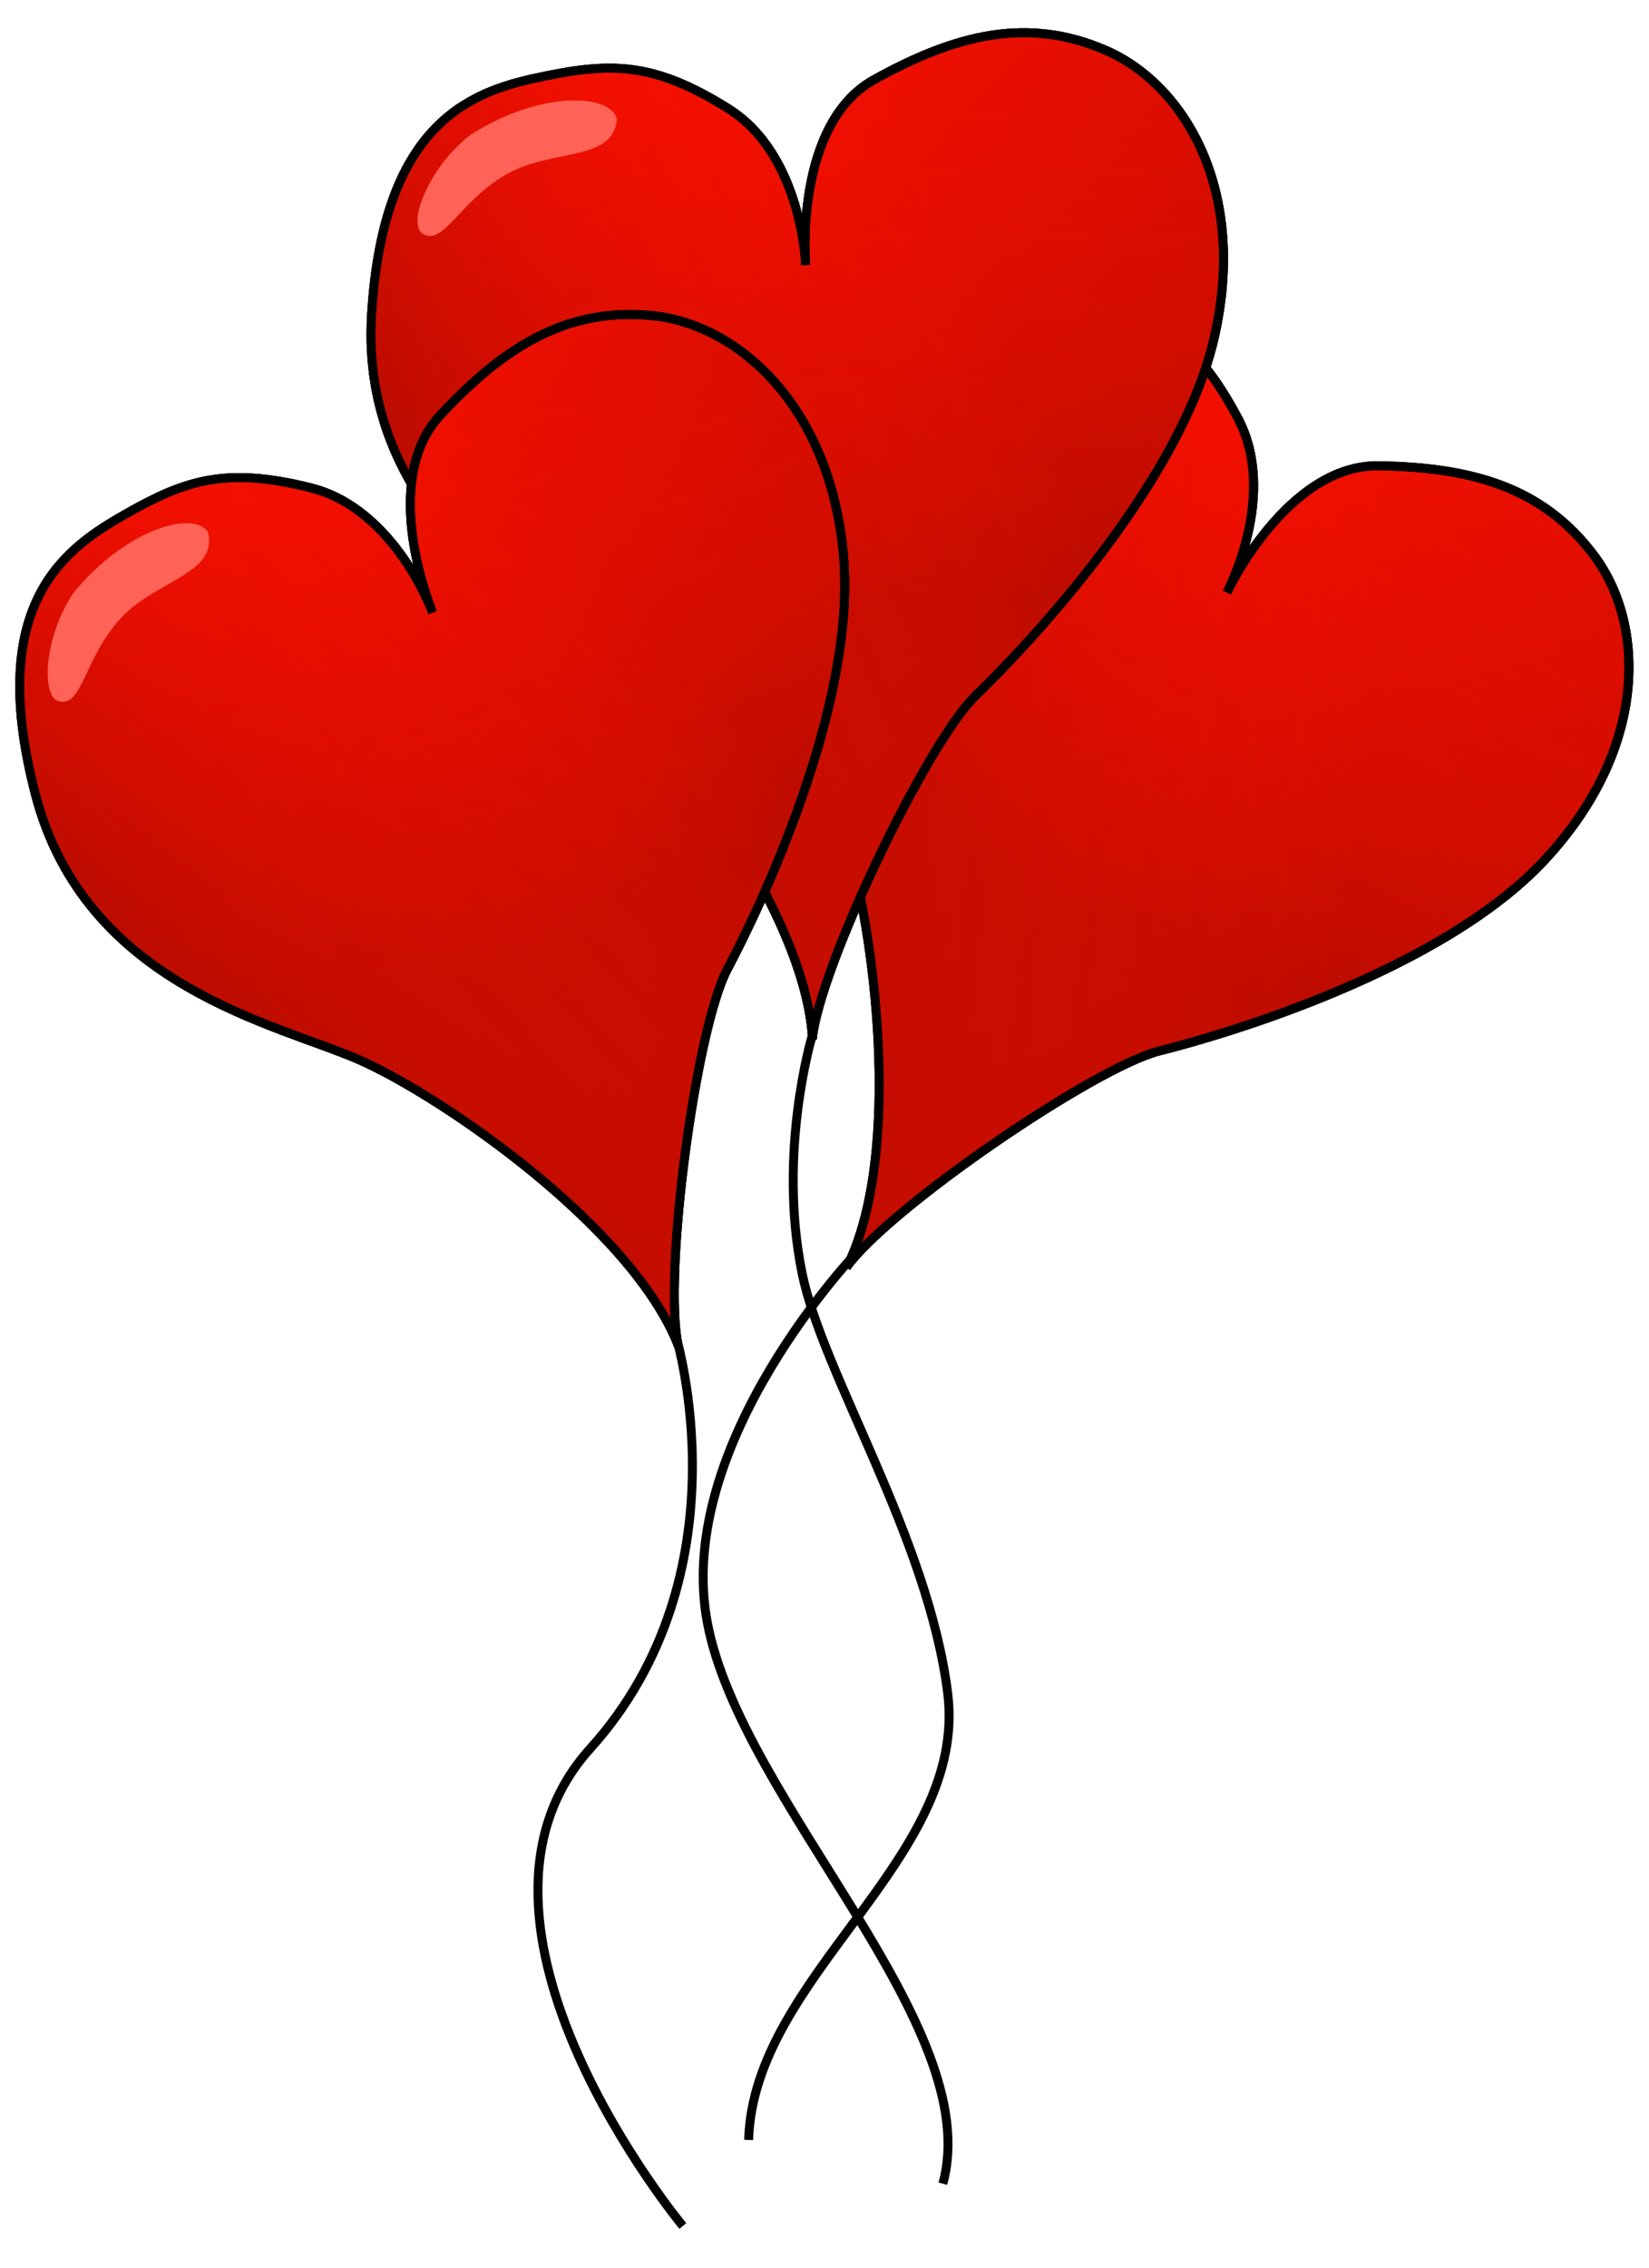 <?xml version="1.0" encoding="UTF-8"?>
<svg viewBox="0 0 433.75 596.25" xmlns="http://www.w3.org/2000/svg" xmlns:xlink="http://www.w3.org/1999/xlink">
 <defs>
  <linearGradient id="b">
   <stop stop-color="#ff1000" offset="0"/>
   <stop stop-color="#b00b00" offset="1"/>
  </linearGradient>
  <linearGradient id="a">
   <stop stop-color="#ff1000" stop-opacity="0" offset="0"/>
   <stop stop-color="#b00b00" offset="1"/>
  </linearGradient>
  <linearGradient id="k" x1="219.49" x2="478.62" y1="240.03" y2="552.64" gradientTransform="matrix(.921 0 0 1.085 -43.332 -125.24)" gradientUnits="userSpaceOnUse" xlink:href="#b"/>
  <linearGradient id="j" x2="0" y1="95.375" y2="311.61" gradientUnits="userSpaceOnUse" xlink:href="#a"/>
  <linearGradient id="i" x1="482.22" x2="215.89" y1="331.97" y2="469.89" gradientTransform="matrix(.921 0 0 1.085 -43.332 -125.24)" gradientUnits="userSpaceOnUse" xlink:href="#a"/>
  <linearGradient id="h" x1="219.49" x2="478.62" y1="240.03" y2="552.64" gradientTransform="matrix(.921 6.2104e-17 -1.4101e-16 1.085 -43.332 -125.24)" gradientUnits="userSpaceOnUse" xlink:href="#b"/>
  <linearGradient id="g" x2="0" y1="203.25" y2="402.46" gradientTransform="matrix(.921 6.2104e-17 -1.4101e-16 1.085 -43.332 -125.24)" gradientUnits="userSpaceOnUse" xlink:href="#a"/>
  <linearGradient id="f" x1="482.22" x2="215.89" y1="331.97" y2="469.89" gradientTransform="matrix(.921 6.2104e-17 -1.4101e-16 1.085 -43.332 -125.24)" gradientUnits="userSpaceOnUse" xlink:href="#a"/>
  <linearGradient id="e" x1="219.49" x2="478.62" y1="240.03" y2="552.64" gradientTransform="matrix(.921 1.3377e-16 -2.9883e-16 1.085 -43.332 -125.24)" gradientUnits="userSpaceOnUse" xlink:href="#b"/>
  <linearGradient id="d" x2="0" y1="203.25" y2="402.46" gradientTransform="matrix(.921 1.3377e-16 -2.9883e-16 1.085 -43.332 -125.24)" gradientUnits="userSpaceOnUse" xlink:href="#a"/>
  <linearGradient id="c" x1="482.22" x2="215.89" y1="331.97" y2="469.89" gradientTransform="matrix(.921 1.3377e-16 -2.9883e-16 1.085 -43.332 -125.24)" gradientUnits="userSpaceOnUse" xlink:href="#a"/>
 </defs>
 <path transform="matrix(.544 .313 -.313 .544 213.17 -31.373)" d="m302.88 495.97c-2.879-53.264-61.901-130.28-89.973-155.47s-100.05-64.781-95.011-148.28 44.627-94.292 72.698-100.05 46.066-5.758 77.017 13.676 32.39 65.5 32.39 65.5-5.038-59.022 28.791-77.737 64.061-26.632 97.171-12.236 59.742 59.022 45.346 120.92-79.896 130.28-100.05 149.71-65.446 113.48-68.5 144.01" fill="url(#e)" fill-rule="evenodd" stroke="#000" stroke-width="3.75"/>
 <path transform="matrix(.544 .313 -.313 .544 213.17 -31.373)" d="m302.88 495.97c-2.879-53.264-61.901-130.28-89.973-155.47s-100.05-64.781-95.011-148.28 44.627-94.292 72.698-100.05 46.066-5.758 77.017 13.676 32.39 65.5 32.39 65.5-5.038-59.022 28.791-77.737 64.061-26.632 97.171-12.236 59.742 59.022 45.346 120.92-79.896 130.28-100.05 149.71-65.446 113.48-68.5 144.01" fill="url(#d)" fill-rule="evenodd" opacity=".6" stroke="#000" stroke-width="3.75"/>
 <path transform="matrix(.544 .313 -.313 .544 213.17 -31.373)" d="m302.88 495.97c-2.879-53.264-61.901-130.28-89.973-155.47s-100.05-64.781-95.011-148.28 44.627-94.292 72.698-100.05 46.066-5.758 77.017 13.676 32.39 65.5 32.39 65.5-5.038-59.022 28.791-77.737 64.061-26.632 97.171-12.236 59.742 59.022 45.346 120.92-79.896 130.28-100.05 149.71-65.446 113.48-68.5 144.01" fill="url(#c)" fill-rule="evenodd" stroke="#000" stroke-width="3.75"/>
 <path transform="matrix(.544 .313 -.313 .544 213.17 -31.373)" d="m220.83 110.17c-2.879-10.797-32.353-11.887-61.182 6.478-16.989 12.62-27.431 37.502-20.154 41.747 8.637 5.038 15.387-13.976 35.269-25.192 18.953-10.692 44.627-5.038 46.066-23.033z" fill="#ff6257" fill-rule="evenodd"/>
 <path transform="matrix(.627 0 0 .627 23.818 -37.784)" d="m302.88 495.97c-2.879-53.264-61.901-130.28-89.973-155.47s-100.05-64.781-95.011-148.28 44.627-94.292 72.698-100.05 46.066-5.758 77.017 13.676 32.39 65.5 32.39 65.5-5.038-59.022 28.791-77.737 64.061-26.632 97.171-12.236 59.742 59.022 45.346 120.92-79.896 130.28-100.05 149.71-65.446 113.48-68.5 144.01" fill="url(#k)" fill-rule="evenodd" stroke="#000" stroke-width="3.75"/>
 <path transform="matrix(.627 0 0 .627 23.818 -37.784)" d="m302.88 495.97c-2.879-53.264-61.901-130.28-89.973-155.47s-100.05-64.781-95.011-148.28 44.627-94.292 72.698-100.05 46.066-5.758 77.017 13.676 32.39 65.5 32.39 65.5-5.038-59.022 28.791-77.737 64.061-26.632 97.171-12.236 59.742 59.022 45.346 120.92-79.896 130.28-100.05 149.71-65.446 113.48-68.5 144.01" fill="url(#j)" fill-rule="evenodd" opacity=".6" stroke="#000" stroke-width="3.75"/>
 <path transform="matrix(.627 0 0 .627 23.818 -37.784)" d="m302.88 495.97c-2.879-53.264-61.901-130.28-89.973-155.47s-100.05-64.781-95.011-148.28 44.627-94.292 72.698-100.05 46.066-5.758 77.017 13.676 32.39 65.5 32.39 65.5-5.038-59.022 28.791-77.737 64.061-26.632 97.171-12.236 59.742 59.022 45.346 120.92-79.896 130.28-100.05 149.71-65.446 113.48-68.5 144.01" fill="url(#i)" fill-rule="evenodd" stroke="#000" stroke-width="3.75"/>
 <path transform="matrix(.627 0 0 .627 23.818 -37.784)" d="m220.83 110.17c-2.879-10.797-32.353-11.887-61.182 6.478-16.989 12.62-27.431 37.502-20.154 41.747 8.637 5.038 15.387-13.976 35.269-25.192 18.953-10.692 44.627-5.038 46.066-23.033z" fill="#ff6257" fill-rule="evenodd"/>
 <path transform="matrix(.596 -.194 .194 .596 -98.259 117.1)" d="m302.88 495.97c-2.879-53.264-61.901-130.28-89.973-155.47s-100.05-64.781-95.011-148.28 44.627-94.292 72.698-100.05 46.066-5.758 77.017 13.676 32.39 65.5 32.39 65.5-5.038-59.022 28.791-77.737 64.061-26.632 97.171-12.236 59.742 59.022 45.346 120.92-79.896 130.28-100.05 149.71-65.446 113.48-68.5 144.01" fill="url(#h)" fill-rule="evenodd" stroke="#000" stroke-width="3.75"/>
 <path transform="matrix(.596 -.194 .194 .596 -98.259 117.1)" d="m302.88 495.97c-2.879-53.264-61.901-130.28-89.973-155.47s-100.05-64.781-95.011-148.28 44.627-94.292 72.698-100.05 46.066-5.758 77.017 13.676 32.39 65.5 32.39 65.5-5.038-59.022 28.791-77.737 64.061-26.632 97.171-12.236 59.742 59.022 45.346 120.92-79.896 130.28-100.05 149.71-65.446 113.48-68.5 144.01" fill="url(#g)" fill-rule="evenodd" opacity=".6" stroke="#000" stroke-width="3.75"/>
 <path transform="matrix(.596 -.194 .194 .596 -98.259 117.1)" d="m302.88 495.97c-2.879-53.264-61.901-130.28-89.973-155.47s-100.05-64.781-95.011-148.28 44.627-94.292 72.698-100.05 46.066-5.758 77.017 13.676 32.39 65.5 32.39 65.5-5.038-59.022 28.791-77.737 64.061-26.632 97.171-12.236 59.742 59.022 45.346 120.92-79.896 130.28-100.05 149.71-65.446 113.48-68.5 144.01" fill="url(#f)" fill-rule="evenodd" stroke="#000" stroke-width="3.75"/>
 <path transform="matrix(.596 -.194 .194 .596 -98.259 117.1)" d="m220.83 110.17c-2.879-10.797-32.353-11.887-61.182 6.478-16.989 12.62-27.431 37.502-20.154 41.747 8.637 5.038 15.387-13.976 35.269-25.192 18.953-10.692 44.627-5.038 46.066-23.033z" fill="#ff6257" fill-rule="evenodd"/>
 <path d="m177.81 351.4s18.963 62.307-22.575 108.36 24.381 125.52 24.381 125.52" fill="none" stroke="#000" stroke-width="2.352"/>
 <path d="m213.52 272.77s-8.994 30.214-2.554 61.936c5.38 26.584 33.203 69.598 38.311 110.46 5.469 43.75-51.081 74.068-52.358 117.49" fill="none" stroke="#000" stroke-width="2.352"/>
 <path d="m225.65 328.96s-48.527 50.443-39.588 97.693 73.429 105.99 61.936 147.5" fill="none" stroke="#000" stroke-width="2.352"/>
</svg>
